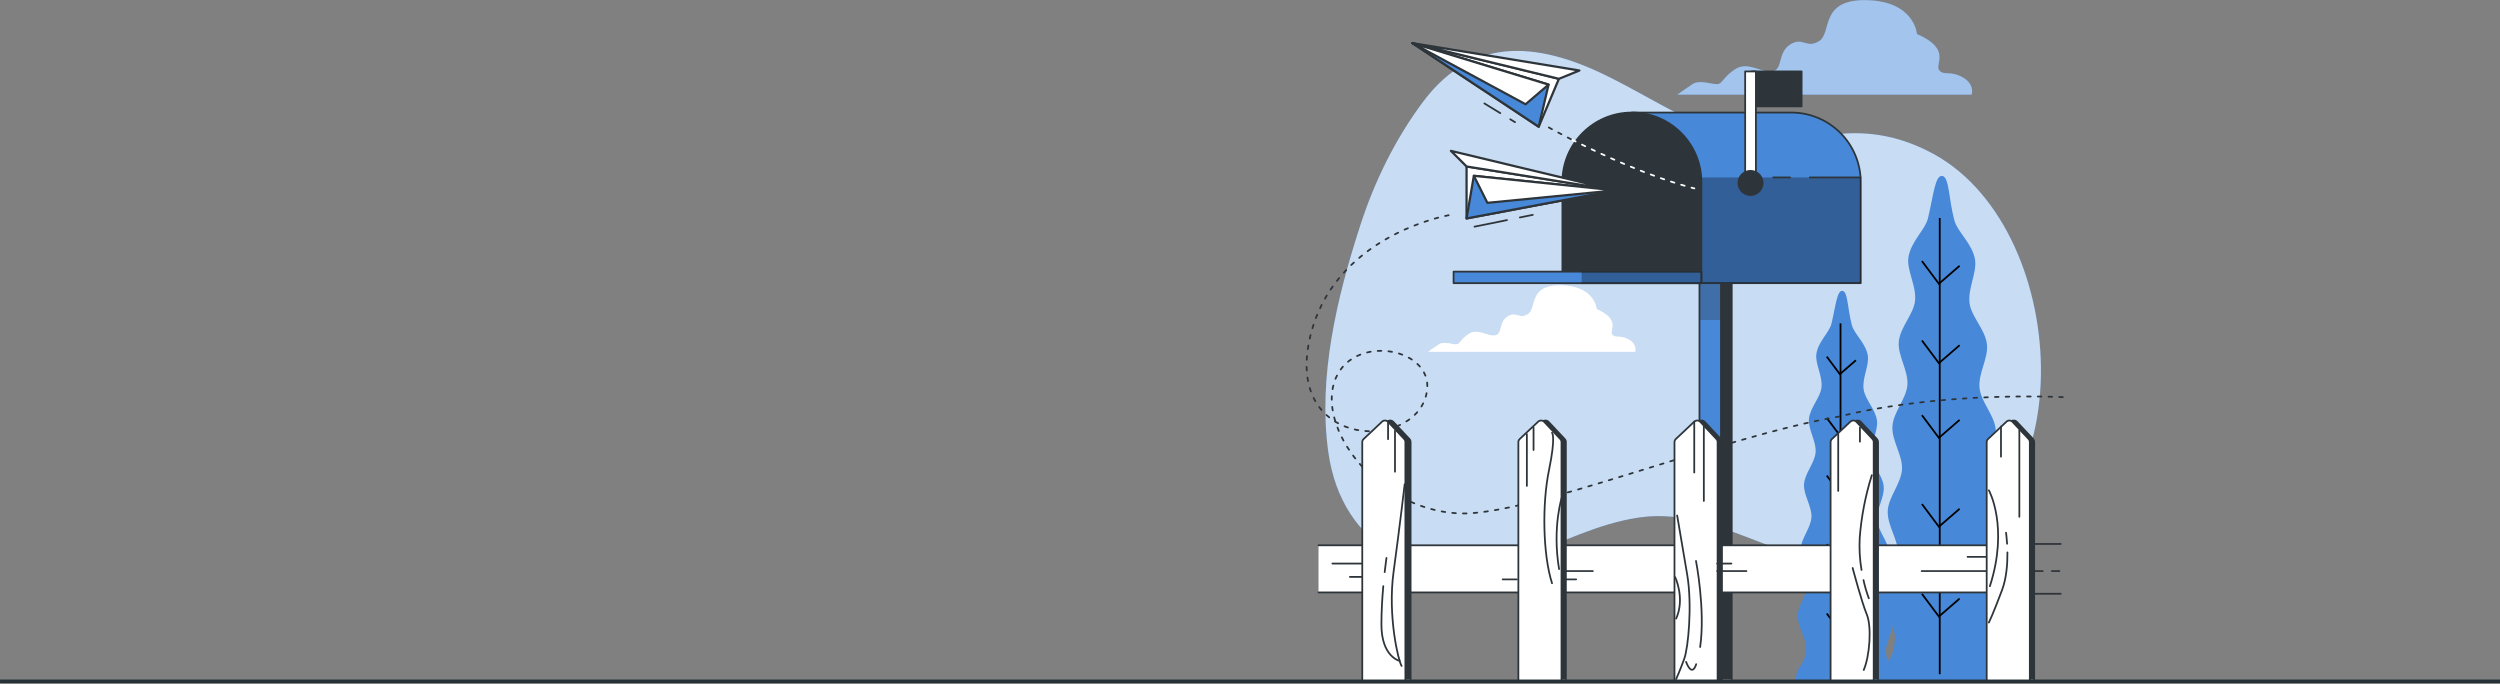 <?xml version="1.0" encoding="UTF-8"?>
<svg width="1400px" height="383px" viewBox="0 0 1400 383" version="1.1" xmlns="http://www.w3.org/2000/svg" xmlns:xlink="http://www.w3.org/1999/xlink">
    <rect x="0" y="0" width="1400" height="383" fill="#808080" stroke="none"/>
    <!-- Generator: Sketch 57.1 (83088) - https://sketch.com -->
    <title>Contact</title>
    <desc>Created with Sketch.</desc>
    <g id="Webdesign-quick-fix" stroke="none" stroke-width="1" fill="none" fill-rule="evenodd">
        <g id="Contact---UI" transform="translate(0, -173)">
            <g id="Contact" transform="translate(0, 173)">
                <g id="Mailbox-bro" transform="translate(731, 0)">
                    <g id="freepik--background-simple--inject-1--inject-209" transform="translate(11, 28)" fill-rule="nonzero">
                        <path d="M341.022,58.355 C323.452,48.712 305.147,44.841 285.172,47.32 C260.566,50.364 241.132,53.952 217.588,44.762 C197.793,37.043 179.714,25.522 160.834,15.969 C122.215,-3.667 83.878,-9.745 54.925,28.985 C39.522,49.595 27.824,73.26 19.75,98.227 C6.696,138.508 -4.031,183.111 1.852,225.18 C9.293,278.509 54.925,303.544 109.511,284.225 C131.587,276.415 152.896,264.984 176.44,261.713 C225.707,254.855 266.314,300.194 325.394,289.171 C427.227,270.202 419.706,101.532 341.022,58.355 Z" id="Path" fill="#4788D8"></path>
                        <path d="M341.022,58.355 C323.452,48.712 305.147,44.841 285.172,47.32 C260.566,50.364 241.132,53.952 217.588,44.762 C197.793,37.043 179.714,25.522 160.834,15.969 C122.215,-3.667 83.878,-9.745 54.925,28.985 C39.522,49.595 27.824,73.26 19.75,98.227 C6.696,138.508 -4.031,183.111 1.852,225.18 C9.293,278.509 54.925,303.544 109.511,284.225 C131.587,276.415 152.896,264.984 176.44,261.713 C225.707,254.855 266.314,300.194 325.394,289.171 C427.227,270.202 419.706,101.532 341.022,58.355 Z" id="Path" fill="#FFFFFF" opacity="0.7"></path>
                    </g>
                    <g id="freepik--Clouds--inject-1--inject-209" transform="translate(68, 0)" fill-rule="nonzero">
                        <path d="M299.959,43.215 C292.789,39.287 289.537,42.559 286.929,39.287 C284.32,36.015 294.099,27.523 274.508,19.032 C274.508,19.032 273.209,0.736 246.482,0.079 C219.755,-0.577 226.959,18.375 219.789,22.949 C212.619,27.523 210.666,20.379 203.496,24.908 C196.326,29.437 199.589,38.63 193.728,39.932 C187.868,41.234 180.032,34.056 172.862,38.63 C165.692,43.204 165.692,47.121 162.44,47.121 C159.188,47.121 152.661,44.506 148.754,47.121 C144.848,49.737 140.274,53.009 140.274,53.009 L305.131,53.009 C305.131,53.009 307.129,47.133 299.959,43.215 Z" id="Path" fill="#4788D8"></path>
                        <path d="M299.959,43.215 C292.789,39.287 289.537,42.559 286.929,39.287 C284.32,36.015 294.099,27.523 274.508,19.032 C274.508,19.032 273.209,0.736 246.482,0.079 C219.755,-0.577 226.959,18.375 219.789,22.949 C212.619,27.523 210.666,20.379 203.496,24.908 C196.326,29.437 199.589,38.63 193.728,39.932 C187.868,41.234 180.032,34.056 172.862,38.63 C165.692,43.204 165.692,47.121 162.44,47.121 C159.188,47.121 152.661,44.506 148.754,47.121 C144.848,49.737 140.274,53.009 140.274,53.009 L305.131,53.009 C305.131,53.009 307.129,47.133 299.959,43.215 Z" id="Path" fill="#FFFFFF" opacity="0.5"></path>
                        <path d="M113.005,190.094 C107.969,187.342 105.677,189.629 103.848,187.342 C102.019,185.055 108.884,179.078 95.154,173.111 C95.154,173.111 94.239,160.261 75.461,159.796 C56.683,159.332 61.731,172.647 56.695,175.862 C51.659,179.078 50.292,174.028 45.256,177.243 C40.22,180.459 42.501,186.878 38.391,187.795 C34.281,188.712 28.771,183.663 23.712,186.878 C18.654,190.094 18.676,192.845 16.395,192.845 C14.114,192.845 9.519,191.011 6.775,192.845 C4.031,194.679 0.824,196.977 0.824,196.977 L116.664,196.977 C116.664,196.977 118.041,192.845 113.005,190.094 Z" id="Path" fill="#FFFFFF"></path>
                        <path d="M113.005,190.094 C107.969,187.342 105.677,189.629 103.848,187.342 C102.019,185.055 108.884,179.078 95.154,173.111 C95.154,173.111 94.239,160.261 75.461,159.796 C56.683,159.332 61.731,172.647 56.695,175.862 C51.659,179.078 50.292,174.028 45.256,177.243 C40.22,180.459 42.501,186.878 38.391,187.795 C34.281,188.712 28.771,183.663 23.712,186.878 C18.654,190.094 18.676,192.845 16.395,192.845 C14.114,192.845 9.519,191.011 6.775,192.845 C4.031,194.679 0.824,196.977 0.824,196.977 L116.664,196.977 C116.664,196.977 118.041,192.845 113.005,190.094 Z" id="Path" fill="#FFFFFF" opacity="0.5"></path>
                    </g>
                    <g id="freepik--Plants--inject-1--inject-209" transform="translate(274, 98)">
                        <path d="M50.633,282.853 L121.951,282.853 C120.585,274.102 114.977,275.642 114.232,262.081 C113.86,255.289 120.168,246.799 119.615,237.833 C119.163,230.441 111.907,222.868 111.343,214.412 C110.835,206.782 116.985,198.315 116.432,190.097 C115.857,182.331 108.533,174.871 107.845,166.789 C107.213,158.865 113.284,150.364 112.562,142.394 C111.84,134.425 104.358,127.101 103.534,119.245 C102.711,111.174 108.59,102.48 107.687,94.76 C106.739,86.553 99.021,79.466 97.971,71.905 C96.843,63.494 102.271,54.506 100.995,47.238 C99.427,38.341 91.167,31.9 89.429,25.334 C86.19,13.097 86.597,1.313 82.771,0.543 C78.697,-0.272 77.761,11.286 74.669,24.202 C73.112,30.689 65.043,37.265 63.712,46.174 C62.64,53.385 68.35,62.158 67.413,70.535 C66.578,78.04 59.051,85.251 58.318,93.413 C57.629,101.088 63.734,109.544 63.136,117.57 C62.549,125.369 55.237,132.806 54.752,140.73 C54.267,148.654 60.541,156.94 60.112,164.763 C59.672,172.777 52.506,180.35 52.134,188.059 C51.75,196.221 58.171,204.451 57.855,212.012 C57.505,220.4 50.441,228.075 50.182,235.411 C49.866,244.308 56.377,252.515 56.174,259.296 C55.745,274.012 49.031,270.944 48.794,282.785 L50.633,282.853 Z" id="Path" fill="#4788D8" fill-rule="nonzero"></path>
                        <path d="M81.248,24.055 L81.248,279.547" id="Path" stroke="#000000"></path>
                        <polyline id="Path" stroke="#000000" points="92.385 50.838 80.774 60.902 71.272 48.189"></polyline>
                        <polyline id="Path" stroke="#000000" points="92.385 95.314 80.774 105.367 71.272 92.666"></polyline>
                        <polyline id="Path" stroke="#000000" points="92.385 137.13 80.774 147.194 71.272 134.482"></polyline>
                        <polyline id="Path" stroke="#000000" points="92.385 186.905 80.774 196.957 71.272 184.256"></polyline>
                        <polyline id="Path" stroke="#000000" points="92.385 237.199 80.774 247.251 71.272 234.55"></polyline>
                        <path d="M2.054,282.853 L57.11,282.853 C56.05,276.061 51.728,277.283 51.152,266.824 C50.859,261.549 55.722,255.028 55.305,248.1 C54.955,242.44 49.358,236.543 48.918,229.988 C48.523,224.102 53.308,217.536 52.845,211.22 C52.405,205.22 46.729,199.47 46.221,193.232 C45.713,186.995 50.419,180.543 49.866,174.396 C49.313,168.249 43.524,162.589 42.915,156.533 C42.283,150.296 46.819,143.594 46.119,137.617 C45.386,131.289 39.428,125.822 38.627,119.992 C37.724,113.494 41.944,106.555 40.951,100.952 C39.744,94.081 33.368,89.1 32.036,84.04 C29.531,74.599 29.847,65.486 26.891,64.898 C23.742,64.264 23.02,73.184 20.639,83.168 C19.443,88.171 13.203,93.254 12.176,100.148 C11.352,105.717 15.753,112.487 15.031,118.951 C14.388,124.746 8.587,130.271 8.012,136.61 C7.482,142.53 12.198,149.062 11.736,155.254 C11.284,161.276 5.653,167.015 5.259,173.128 C4.864,179.241 9.772,185.648 9.4,191.682 C9.028,197.715 3.532,203.715 3.25,209.669 C2.945,215.963 7.899,222.313 7.662,228.155 C7.391,234.63 1.941,240.607 1.738,246.267 C1.49,253.127 6.522,259.477 6.364,264.696 C6.026,276.016 0.846,273.695 0.666,282.808 L2.054,282.853 Z" id="Path" fill="#4788D8" fill-rule="nonzero"></path>
                        <path d="M25.695,83.089 L25.695,280.306" id="Path" stroke="#000000"></path>
                        <polyline id="Path" stroke="#000000" points="34.282 103.759 25.322 111.525 17.987 101.71"></polyline>
                        <polyline id="Path" stroke="#000000" points="34.282 138.081 25.322 145.847 17.987 136.044"></polyline>
                        <polyline id="Path" stroke="#000000" points="34.282 170.366 25.322 178.132 17.987 168.328"></polyline>
                        <polyline id="Path" stroke="#000000" points="34.282 208.786 25.322 216.552 17.987 206.737"></polyline>
                        <polyline id="Path" stroke="#000000" points="34.282 247.614 25.322 255.368 17.987 245.565"></polyline>
                    </g>
                    <g id="freepik--Mailbox--inject-1--inject-209" transform="translate(83, 40)">
                        <polyline id="Path" stroke="#2E353A" fill="#2E353A" fill-rule="nonzero" stroke-linecap="round" stroke-linejoin="round" points="143.719 340.323 143.719 112.12 155.762 112.12 155.762 340.323"></polyline>
                        <polyline id="Path" stroke="#2E353A" fill="#4788D8" fill-rule="nonzero" stroke-linecap="round" stroke-linejoin="round" points="137.703 340.323 137.703 112.12 149.746 112.12 149.746 340.323"></polyline>
                        <rect id="Rectangle" fill="#2E353A" fill-rule="nonzero" opacity="0.3" style="mix-blend-mode: multiply;" x="137.703" y="112.12" width="12.043" height="27.089"></rect>
                        <path d="M189.093,23.03 L99.857,23.03 L138.753,118.565 L228,118.565 L228,61.926 C228,51.608 223.901,41.713 216.604,34.419 C209.307,27.124 199.411,23.027 189.093,23.03 Z" id="Path" stroke="#2E353A" fill="#4788D8" fill-rule="nonzero" stroke-linecap="round" stroke-linejoin="round"></path>
                        <path d="M131.947,101.837 L138.719,118.565 L228,118.565 L228,61.926 C228,61.068 228,60.21 227.91,59.364 L131.969,59.364 L131.947,101.837 Z" id="Path" fill="#000000" fill-rule="nonzero" opacity="0.3" style="mix-blend-mode: multiply;"></path>
                        <path d="M188.439,59.364 L179.048,59.364" id="Path" stroke="#2E353A" stroke-linecap="round" stroke-linejoin="round"></path>
                        <path d="M227.91,59.364 L199.489,59.364" id="Path" stroke="#2E353A" stroke-linecap="round" stroke-linejoin="round"></path>
                        <path d="M99.857,23.03 L99.857,23.03 C121.345,23.03 138.764,40.449 138.764,61.937 L138.764,118.576 L60.95,118.576 L60.95,61.926 C60.957,40.443 78.374,23.03 99.857,23.03 Z" id="Path" stroke="#2E353A" fill="#2E353A" fill-rule="nonzero" stroke-linecap="round" stroke-linejoin="round"></path>
                        <rect id="Rectangle" stroke="#2E353A" fill="#4788D8" fill-rule="nonzero" stroke-linecap="round" stroke-linejoin="round" x="71.707" y="112.12" width="67.046" height="6.445"></rect>
                        <rect id="Rectangle" stroke="#2E353A" fill="#4788D8" fill-rule="nonzero" stroke-linecap="round" stroke-linejoin="round" x="0" y="112.12" width="138.753" height="6.445"></rect>
                        <rect id="Rectangle" fill="#000000" fill-rule="nonzero" opacity="0.3" x="71.707" y="112.12" width="67.046" height="6.445"></rect>
                        <rect id="Rectangle" stroke="#2E353A" fill="#2E353A" fill-rule="nonzero" stroke-linecap="round" stroke-linejoin="round" x="167.05" y="0.005" width="27.845" height="19.561"></rect>
                        <rect id="Rectangle" stroke="#2E353A" fill="#FFFFFF" fill-rule="nonzero" stroke-linecap="round" stroke-linejoin="round" x="163.291" y="0.005" width="6.016" height="60.95"></rect>
                        <circle id="Oval" stroke="#2E353A" fill="#2E353A" fill-rule="nonzero" stroke-linecap="round" stroke-linejoin="round" cx="166.293" cy="62.456" r="6.772"></circle>
                    </g>
                    <g id="freepik--paper-planes--inject-1--inject-209" transform="translate(0, 24)" stroke-linecap="round" stroke-linejoin="round">
                        <path d="M149.541,54.323 C165.27,62.299 192.615,75.082 217.836,81.513" id="Path" stroke="#FFFFFF" stroke-dasharray="2,4"></path>
                        <path d="M136.343,47.385 C136.343,47.385 141.382,50.228 149.541,54.368" id="Path" stroke="#2E353A" stroke-dasharray="2,4"></path>
                        <polygon id="Path" stroke="#2E353A" stroke-width="1.263" fill="#FFFFFF" fill-rule="nonzero" points="130.681 46.967 141.992 20.138 59.968 0.158"></polygon>
                        <polygon id="Path" stroke="#2E353A" stroke-width="1.263" fill="#4788D8" fill-rule="nonzero" points="136.196 23.388 130.681 46.967 59.968 0.158"></polygon>
                        <polygon id="Path" stroke="#2E353A" stroke-width="1.263" fill="#FFFFFF" fill-rule="nonzero" points="136.196 23.388 123.325 34.399 59.968 0.158"></polygon>
                        <polygon id="Path" stroke="#2E353A" stroke-width="1.263" fill="#FFFFFF" fill-rule="nonzero" points="141.992 20.138 153.45 15.49 59.968 0.158"></polygon>
                        <path d="M114.749,42.793 L117.404,44.417" id="Path" stroke="#2E353A"></path>
                        <path d="M100.263,33.925 L109.155,39.363" id="Path" stroke="#2E353A"></path>
                        <polygon id="Path" stroke="#2E353A" stroke-width="1.263" fill="#FFFFFF" fill-rule="nonzero" points="90.274 98.323 90.274 69.227 173.643 82.607"></polygon>
                        <polygon id="Path" stroke="#2E353A" stroke-width="1.263" fill="#4788D8" fill-rule="nonzero" points="94.353 74.462 90.274 98.323 173.643 82.607"></polygon>
                        <polygon id="Path" stroke="#2E353A" stroke-width="1.263" fill="#FFFFFF" fill-rule="nonzero" points="94.353 74.462 101.935 89.591 173.643 82.607"></polygon>
                        <polygon id="Path" stroke="#2E353A" stroke-width="1.263" fill="#FFFFFF" fill-rule="nonzero" points="90.274 69.227 81.528 60.494 173.643 82.607"></polygon>
                        <path d="M120.127,97.782 L127.359,96.315" id="Path" stroke="#2E353A"></path>
                        <path d="M94.726,102.937 L112.907,99.248" id="Path" stroke="#2E353A"></path>
                        <path d="M80.228,96.529 C80.228,96.529 14.69,107.811 2.26,166.478 C-10.17,225.145 55.369,228.529 66.668,200.324 C77.968,172.119 28.249,160.837 16.95,187.914 C5.65,214.991 39.549,261.247 85.878,263.504 C124.376,265.376 232.311,220.508 299.443,209.169 C299.443,209.169 349.162,195.428 426,198.44" id="Path" stroke="#2E353A" stroke-dasharray="2,4"></path>
                    </g>
                    <g id="freepik--Fence--inject-1--inject-209" transform="translate(7, 235)" stroke="#2E353A" stroke-linecap="round" stroke-linejoin="round">
                        <path d="M397.156,69.61 L416,69.61" id="Path" fill="#FFFFFF" fill-rule="nonzero"></path>
                        <path d="M397.156,97.495 L416,97.495" id="Path" fill="#FFFFFF" fill-rule="nonzero"></path>
                        <polyline id="Path" fill="#FFFFFF" fill-rule="nonzero" points="0.373 96.749 394.895 96.749 394.895 70.356 0.373 70.356"></polyline>
                        <path d="M27.797,145.372 L27.797,12.597 C27.798,11.939 28.067,11.31 28.543,10.855 L38.853,1.142 C39.819,0.238 41.334,0.284 42.244,1.244 L51.288,10.867 C51.698,11.315 51.928,11.899 51.932,12.506 L51.932,145.372" id="Path" fill="#2E353A" fill-rule="nonzero"></path>
                        <path d="M24.87,146.502 L24.87,12.597 C24.869,11.936 25.143,11.305 25.627,10.855 L35.937,1.142 C36.399,0.705 37.017,0.47 37.653,0.488 C38.289,0.508 38.892,0.78 39.328,1.244 L48.371,10.867 C48.786,11.312 49.017,11.898 49.016,12.506 L49.016,146.502" id="Path" fill="#FFFFFF" fill-rule="nonzero"></path>
                        <path d="M114.728,145.372 L114.728,12.597 C114.728,11.939 114.998,11.31 115.474,10.855 L125.795,1.142 C126.258,0.705 126.875,0.47 127.512,0.488 C128.148,0.508 128.75,0.78 129.186,1.244 L138.23,10.867 C138.645,11.312 138.875,11.898 138.874,12.506 L138.874,145.372" id="Path" fill="#2E353A" fill-rule="nonzero"></path>
                        <path d="M112.286,146.502 L112.286,12.597 C112.285,11.936 112.56,11.305 113.043,10.855 L123.353,1.142 C124.319,0.238 125.834,0.284 126.744,1.244 L135.788,10.867 C136.206,11.31 136.44,11.896 136.443,12.506 L136.443,146.502" id="Path" fill="#FFFFFF" fill-rule="nonzero"></path>
                        <path d="M202.144,145.372 L202.144,12.597 C202.144,11.936 202.418,11.305 202.902,10.855 L213.211,1.142 C214.178,0.238 215.692,0.284 216.603,1.244 L225.646,10.867 C226.064,11.31 226.299,11.896 226.302,12.506 L226.302,146.502" id="Path" fill="#2E353A" fill-rule="nonzero"></path>
                        <path d="M199.714,146.502 L199.714,12.597 C199.714,11.939 199.984,11.31 200.46,10.855 L210.781,1.142 C211.244,0.705 211.861,0.47 212.498,0.488 C213.134,0.508 213.736,0.78 214.172,1.244 L223.216,10.867 C223.631,11.312 223.861,11.898 223.86,12.506 L223.86,146.502" id="Path" fill="#FFFFFF" fill-rule="nonzero"></path>
                        <path d="M289.572,145.372 L289.572,12.597 C289.573,11.939 289.842,11.31 290.318,10.855 L300.628,1.142 C301.594,0.238 303.109,0.284 304.019,1.244 L313.063,10.867 C313.473,11.315 313.702,11.899 313.707,12.506 L313.707,145.372" id="Path" fill="#2E353A" fill-rule="nonzero"></path>
                        <path d="M287.13,146.502 L287.13,12.597 C287.13,11.936 287.404,11.305 287.888,10.855 L298.197,1.142 C298.66,0.705 299.278,0.47 299.914,0.488 C300.55,0.508 301.153,0.78 301.589,1.244 L310.632,10.867 C311.047,11.312 311.278,11.898 311.277,12.506 L311.277,146.502" id="Path" fill="#FFFFFF" fill-rule="nonzero"></path>
                        <path d="M376.989,145.372 L376.989,12.597 C376.989,11.939 377.259,11.31 377.735,10.855 L388.056,1.142 C388.519,0.705 389.136,0.47 389.772,0.488 C390.409,0.508 391.011,0.78 391.447,1.244 L400.49,10.867 C400.905,11.312 401.136,11.898 401.135,12.506 L401.135,145.372" id="Path" fill="#2E353A" fill-rule="nonzero"></path>
                        <path d="M374.547,146.502 L374.547,12.597 C374.546,11.936 374.821,11.305 375.304,10.855 L385.614,1.142 C386.58,0.238 388.095,0.284 389.005,1.244 L398.049,10.867 C398.467,11.31 398.701,11.896 398.704,12.506 L398.704,146.502" id="Path" fill="#FFFFFF" fill-rule="nonzero"></path>
                        <path d="M39.317,1.244 L39.317,10.923" id="Path"></path>
                        <path d="M43.194,6.242 L43.194,29.151" id="Path"></path>
                        <path d="M117.045,8.119 L117.045,37.101" id="Path"></path>
                        <path d="M120.787,4.376 L120.787,16.995" id="Path"></path>
                        <path d="M210.781,1.142 L210.781,29.626" id="Path"></path>
                        <path d="M216.15,3.438 L216.15,45.525" id="Path"></path>
                        <path d="M291.403,8.119 L291.403,39.905" id="Path"></path>
                        <path d="M303.556,4.376 L303.556,12.325" id="Path"></path>
                        <path d="M382.55,3.901 L382.55,20.738" id="Path"></path>
                        <path d="M392.837,5.778 L392.837,54.401" id="Path"></path>
                        <path d="M374.14,76.847 L363.853,76.847" id="Path"></path>
                        <path d="M374.14,84.796 L338.147,84.796" id="Path"></path>
                        <path d="M239.98,84.796 L223.623,84.796" id="Path"></path>
                        <path d="M153.977,84.796 L137.619,84.796" id="Path"></path>
                        <path d="M24.497,80.59 L8.139,80.59" id="Path"></path>
                        <path d="M24.497,88.064 L17.951,88.064" id="Path"></path>
                        <path d="M231.57,80.59 L223.623,80.59" id="Path"></path>
                        <path d="M144.628,89.466 L136.681,89.466" id="Path"></path>
                        <path d="M111.438,89.466 L103.491,89.466" id="Path"></path>
                        <path d="M405.917,84.796 L398.908,84.796" id="Path"></path>
                        <path d="M415.265,84.796 L411.06,84.796" id="Path"></path>
                        <path d="M48.609,36.185 C48.609,36.185 45.783,60.485 42.391,85.35 C39,110.216 45.217,135.658 46.913,137.92" id="Path"></path>
                        <path d="M37.429,85.373 C37.971,80.522 38.423,77.458 38.423,77.458" id="Path"></path>
                        <path d="M45.771,135.093 C45.771,135.093 35.597,132.831 35.597,114.739 C35.597,107.31 36.072,99.7 36.637,93.255" id="Path"></path>
                        <path d="M131.13,7.35 C131.13,7.35 133.391,9.046 129.435,28.269 C125.478,47.492 126.043,75.762 131.13,91.592" id="Path"></path>
                        <path d="M136.783,42.969 C136.783,42.969 131.13,59.931 135.087,83.677" id="Path"></path>
                        <path d="M201.217,53.7 C201.217,53.7 204.043,70.096 206.87,87.047 C209.696,103.997 207.435,127.754 205.174,133.962 C202.913,140.17 200.652,145.27 200.652,145.27" id="Path"></path>
                        <path d="M211.866,136.959 C209.345,144.693 206.214,135.658 206.214,135.658" id="Path"></path>
                        <path d="M211.764,79.154 C211.764,79.154 217.089,106.643 214.082,127.336" id="Path"></path>
                        <path d="M200.087,88.2 C200.087,88.2 205.739,100.073 200.652,111.381" id="Path"></path>
                        <path d="M305.557,89.874 C306.313,93.33 307.306,96.73 308.53,100.05" id="Path"></path>
                        <path d="M310.225,31.096 C306.638,42.485 304.363,54.245 303.443,66.15 C303.105,72.173 303.442,78.215 304.449,84.163" id="Path"></path>
                        <path d="M299.486,83.089 C299.486,83.089 304.573,102.312 307.399,109.097 C310.225,115.881 309.095,132.266 305.703,140.181" id="Path"></path>
                        <path d="M375.768,39.577 C375.768,39.577 387.072,59.931 376.333,93.277" id="Path"></path>
                        <path d="M386.157,74.337 C386.224,80.692 385.659,88.743 383.116,95.527 C378.029,109.097 375.768,113.62 375.768,113.62" id="Path"></path>
                        <path d="M385.377,63.323 C385.377,63.323 385.75,65.754 385.976,69.497" id="Path"></path>
                    </g>
                </g>
                <path d="M0.31,381.526 L1400.31,381.526" id="Path" stroke="#263238" stroke-width="2" stroke-linecap="round" stroke-linejoin="round"></path>
            </g>
        </g>
    </g>
</svg>